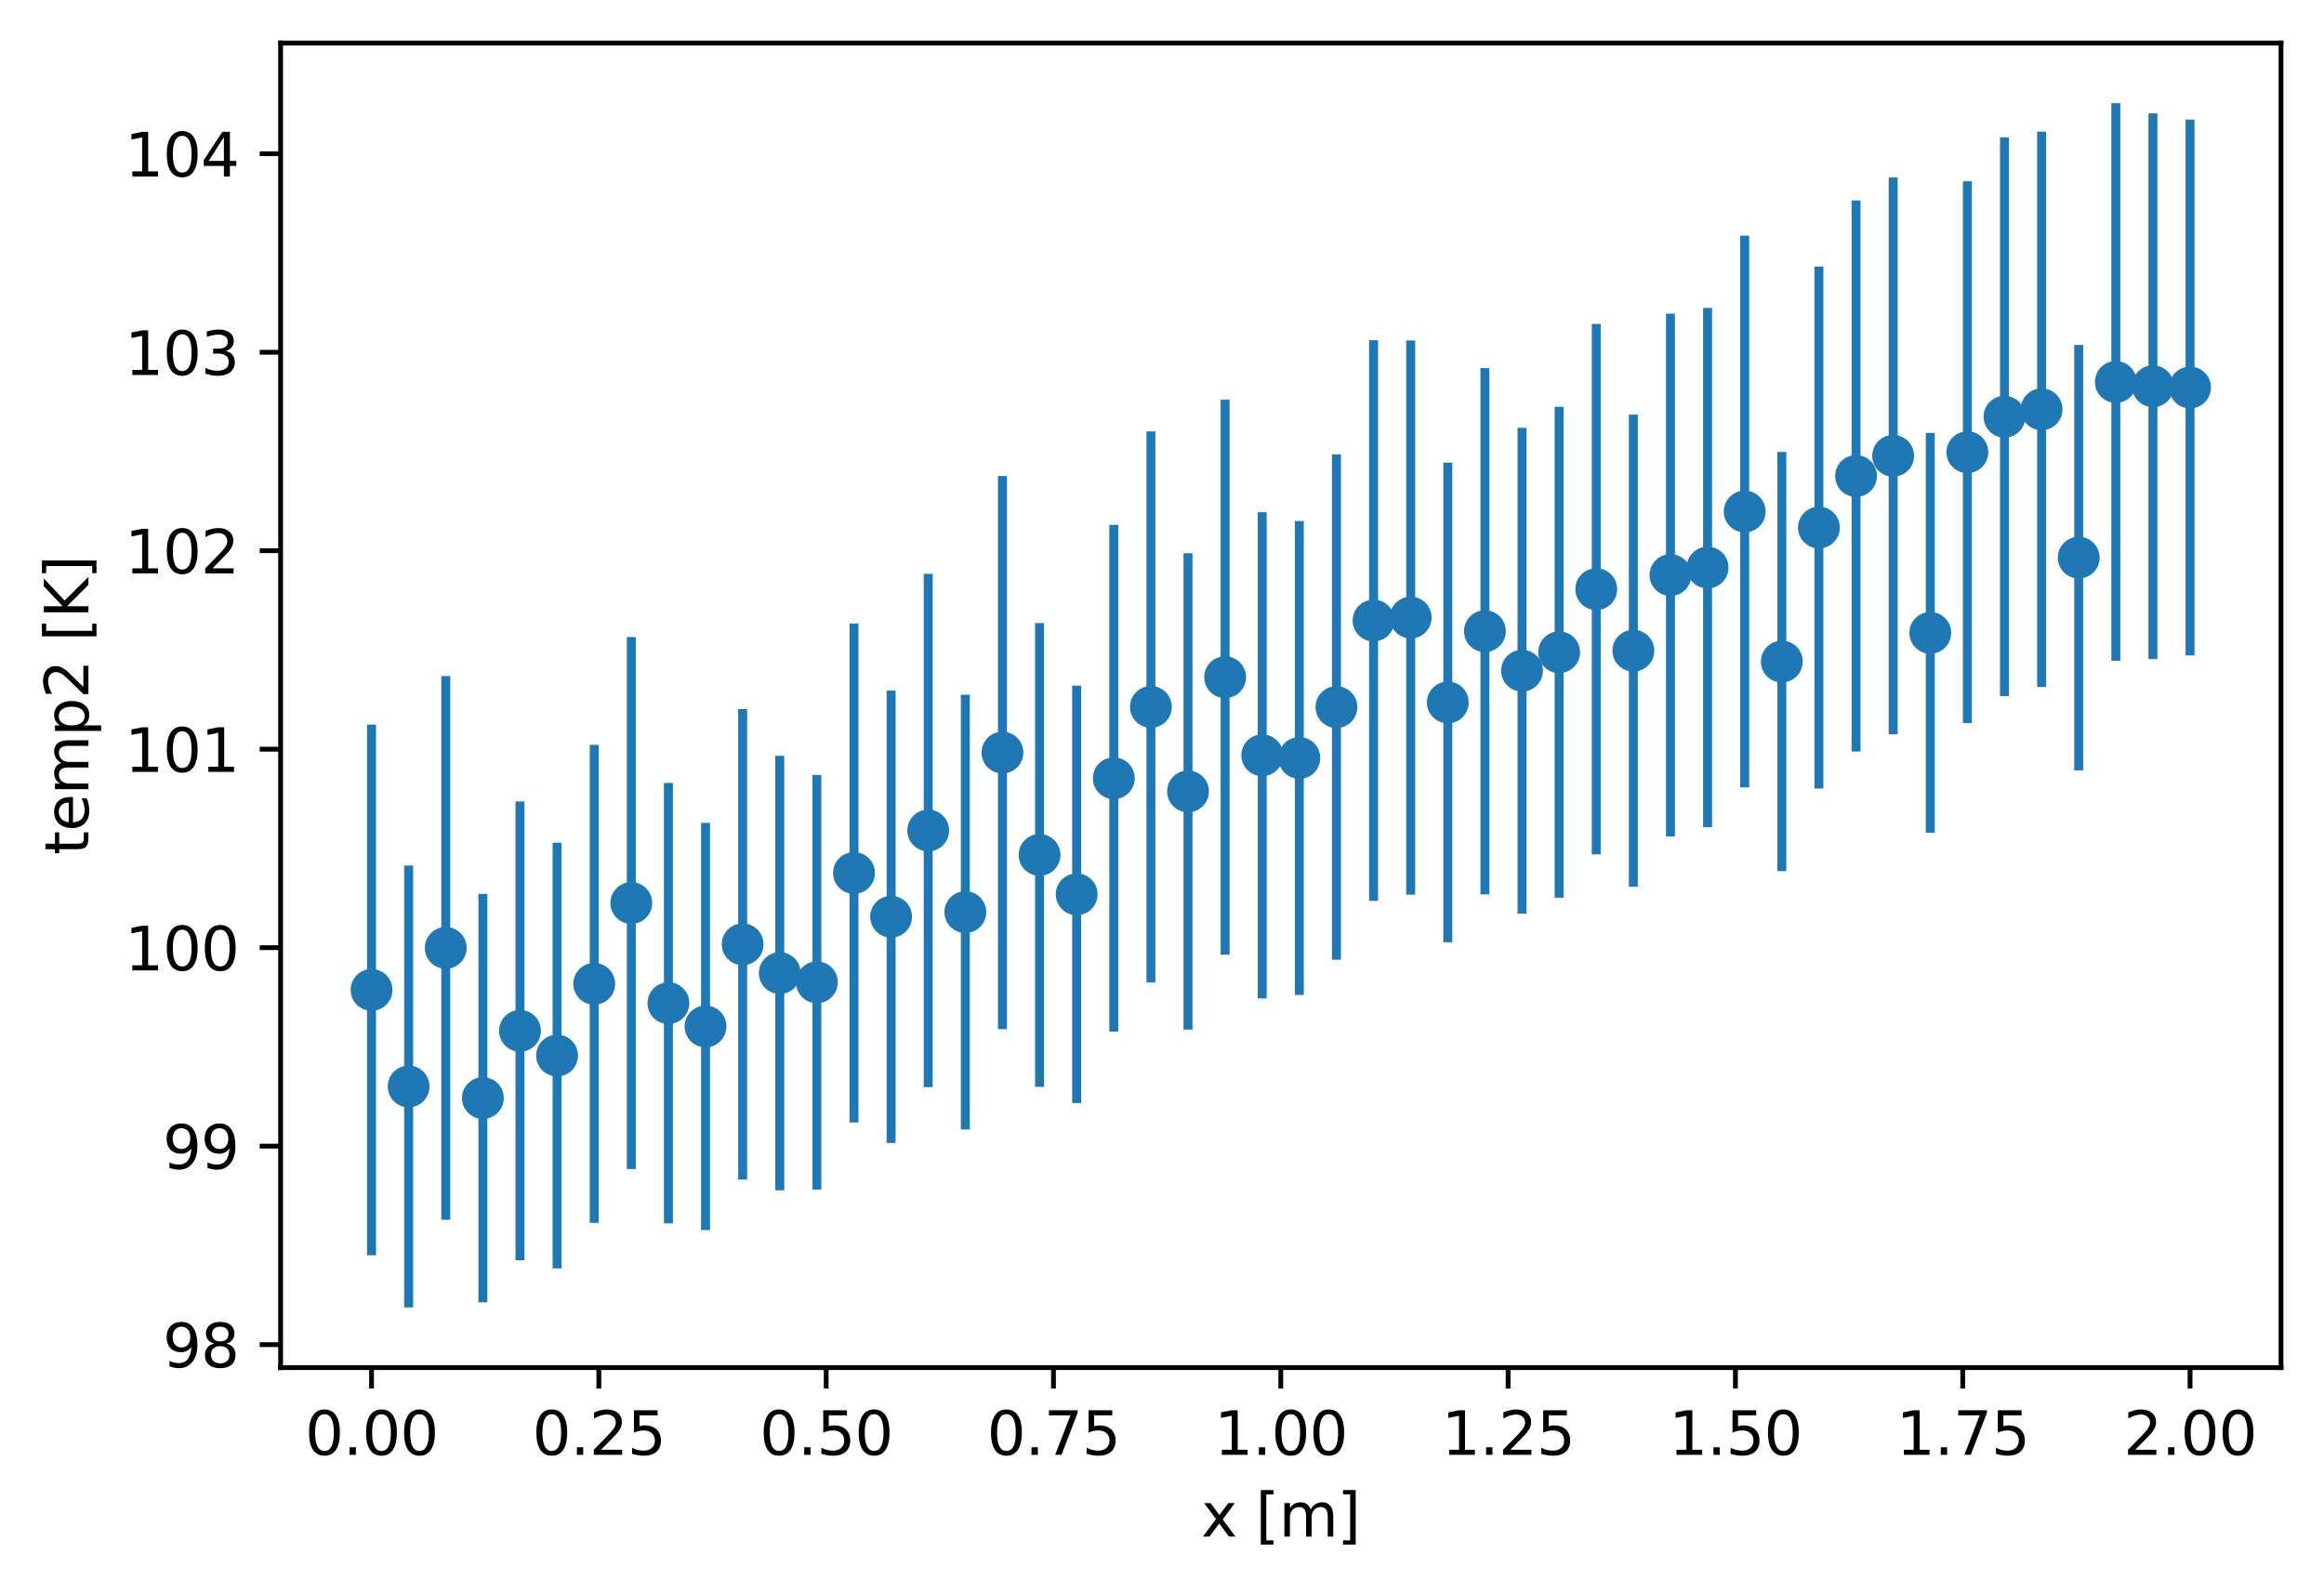 <?xml version="1.0" encoding="utf-8" standalone="no"?>
<!DOCTYPE svg PUBLIC "-//W3C//DTD SVG 1.1//EN"
  "http://www.w3.org/Graphics/SVG/1.1/DTD/svg11.dtd">
<svg xmlns:xlink="http://www.w3.org/1999/xlink" width="388.966pt" height="266.516pt" viewBox="0 0 388.966 266.516" xmlns="http://www.w3.org/2000/svg" version="1.1">
 <defs>
  <style type="text/css">*{stroke-linejoin: round; stroke-linecap: butt}</style>
 </defs>
 <g id="figure_1">
  <g id="patch_1">
   <path d="M 0 266.516 
L 388.966 266.516 
L 388.966 0 
L 0 0 
z
" style="fill: #ffffff"/>
  </g>
  <g id="axes_1">
   <g id="patch_2">
    <path d="M 46.966 228.96 
L 381.766 228.96 
L 381.766 7.2 
L 46.966 7.2 
z
" style="fill: #ffffff"/>
   </g>
   <g id="matplotlib.axis_1">
    <g id="xtick_1">
     <g id="line2d_1">
      <defs>
       <path id="m6ea6a01dd6" d="M 0 0 
L 0 3.5 
" style="stroke: #000000; stroke-width: 0.8"/>
      </defs>
      <g>
       <use xlink:href="#m6ea6a01dd6" x="62.184" y="228.96" style="stroke: #000000; stroke-width: 0.8"/>
      </g>
     </g>
     <g id="text_1">
      <!-- 0.00 -->
      <g transform="translate(51.051 243.558) scale(0.1 -0.1)">
       <defs>
        <path id="DejaVuSans-30" d="M 2034 4250 
Q 1547 4250 1301 3770 
Q 1056 3291 1056 2328 
Q 1056 1369 1301 889 
Q 1547 409 2034 409 
Q 2525 409 2770 889 
Q 3016 1369 3016 2328 
Q 3016 3291 2770 3770 
Q 2525 4250 2034 4250 
z
M 2034 4750 
Q 2819 4750 3233 4129 
Q 3647 3509 3647 2328 
Q 3647 1150 3233 529 
Q 2819 -91 2034 -91 
Q 1250 -91 836 529 
Q 422 1150 422 2328 
Q 422 3509 836 4129 
Q 1250 4750 2034 4750 
z
" transform="scale(0.016)"/>
        <path id="DejaVuSans-2e" d="M 684 794 
L 1344 794 
L 1344 0 
L 684 0 
L 684 794 
z
" transform="scale(0.016)"/>
       </defs>
       <use xlink:href="#DejaVuSans-30"/>
       <use xlink:href="#DejaVuSans-2e" transform="translate(63.623 0)"/>
       <use xlink:href="#DejaVuSans-30" transform="translate(95.41 0)"/>
       <use xlink:href="#DejaVuSans-30" transform="translate(159.033 0)"/>
      </g>
     </g>
    </g>
    <g id="xtick_2">
     <g id="line2d_2">
      <g>
       <use xlink:href="#m6ea6a01dd6" x="100.229" y="228.96" style="stroke: #000000; stroke-width: 0.8"/>
      </g>
     </g>
     <g id="text_2">
      <!-- 0.25 -->
      <g transform="translate(89.096 243.558) scale(0.1 -0.1)">
       <defs>
        <path id="DejaVuSans-32" d="M 1228 531 
L 3431 531 
L 3431 0 
L 469 0 
L 469 531 
Q 828 903 1448 1529 
Q 2069 2156 2228 2338 
Q 2531 2678 2651 2914 
Q 2772 3150 2772 3378 
Q 2772 3750 2511 3984 
Q 2250 4219 1831 4219 
Q 1534 4219 1204 4116 
Q 875 4013 500 3803 
L 500 4441 
Q 881 4594 1212 4672 
Q 1544 4750 1819 4750 
Q 2544 4750 2975 4387 
Q 3406 4025 3406 3419 
Q 3406 3131 3298 2873 
Q 3191 2616 2906 2266 
Q 2828 2175 2409 1742 
Q 1991 1309 1228 531 
z
" transform="scale(0.016)"/>
        <path id="DejaVuSans-35" d="M 691 4666 
L 3169 4666 
L 3169 4134 
L 1269 4134 
L 1269 2991 
Q 1406 3038 1543 3061 
Q 1681 3084 1819 3084 
Q 2600 3084 3056 2656 
Q 3513 2228 3513 1497 
Q 3513 744 3044 326 
Q 2575 -91 1722 -91 
Q 1428 -91 1123 -41 
Q 819 9 494 109 
L 494 744 
Q 775 591 1075 516 
Q 1375 441 1709 441 
Q 2250 441 2565 725 
Q 2881 1009 2881 1497 
Q 2881 1984 2565 2268 
Q 2250 2553 1709 2553 
Q 1456 2553 1204 2497 
Q 953 2441 691 2322 
L 691 4666 
z
" transform="scale(0.016)"/>
       </defs>
       <use xlink:href="#DejaVuSans-30"/>
       <use xlink:href="#DejaVuSans-2e" transform="translate(63.623 0)"/>
       <use xlink:href="#DejaVuSans-32" transform="translate(95.41 0)"/>
       <use xlink:href="#DejaVuSans-35" transform="translate(159.033 0)"/>
      </g>
     </g>
    </g>
    <g id="xtick_3">
     <g id="line2d_3">
      <g>
       <use xlink:href="#m6ea6a01dd6" x="138.275" y="228.96" style="stroke: #000000; stroke-width: 0.8"/>
      </g>
     </g>
     <g id="text_3">
      <!-- 0.50 -->
      <g transform="translate(127.142 243.558) scale(0.1 -0.1)">
       <use xlink:href="#DejaVuSans-30"/>
       <use xlink:href="#DejaVuSans-2e" transform="translate(63.623 0)"/>
       <use xlink:href="#DejaVuSans-35" transform="translate(95.41 0)"/>
       <use xlink:href="#DejaVuSans-30" transform="translate(159.033 0)"/>
      </g>
     </g>
    </g>
    <g id="xtick_4">
     <g id="line2d_4">
      <g>
       <use xlink:href="#m6ea6a01dd6" x="176.32" y="228.96" style="stroke: #000000; stroke-width: 0.8"/>
      </g>
     </g>
     <g id="text_4">
      <!-- 0.75 -->
      <g transform="translate(165.187 243.558) scale(0.1 -0.1)">
       <defs>
        <path id="DejaVuSans-37" d="M 525 4666 
L 3525 4666 
L 3525 4397 
L 1831 0 
L 1172 0 
L 2766 4134 
L 525 4134 
L 525 4666 
z
" transform="scale(0.016)"/>
       </defs>
       <use xlink:href="#DejaVuSans-30"/>
       <use xlink:href="#DejaVuSans-2e" transform="translate(63.623 0)"/>
       <use xlink:href="#DejaVuSans-37" transform="translate(95.41 0)"/>
       <use xlink:href="#DejaVuSans-35" transform="translate(159.033 0)"/>
      </g>
     </g>
    </g>
    <g id="xtick_5">
     <g id="line2d_5">
      <g>
       <use xlink:href="#m6ea6a01dd6" x="214.366" y="228.96" style="stroke: #000000; stroke-width: 0.8"/>
      </g>
     </g>
     <g id="text_5">
      <!-- 1.00 -->
      <g transform="translate(203.233 243.558) scale(0.1 -0.1)">
       <defs>
        <path id="DejaVuSans-31" d="M 794 531 
L 1825 531 
L 1825 4091 
L 703 3866 
L 703 4441 
L 1819 4666 
L 2450 4666 
L 2450 531 
L 3481 531 
L 3481 0 
L 794 0 
L 794 531 
z
" transform="scale(0.016)"/>
       </defs>
       <use xlink:href="#DejaVuSans-31"/>
       <use xlink:href="#DejaVuSans-2e" transform="translate(63.623 0)"/>
       <use xlink:href="#DejaVuSans-30" transform="translate(95.41 0)"/>
       <use xlink:href="#DejaVuSans-30" transform="translate(159.033 0)"/>
      </g>
     </g>
    </g>
    <g id="xtick_6">
     <g id="line2d_6">
      <g>
       <use xlink:href="#m6ea6a01dd6" x="252.411" y="228.96" style="stroke: #000000; stroke-width: 0.8"/>
      </g>
     </g>
     <g id="text_6">
      <!-- 1.25 -->
      <g transform="translate(241.278 243.558) scale(0.1 -0.1)">
       <use xlink:href="#DejaVuSans-31"/>
       <use xlink:href="#DejaVuSans-2e" transform="translate(63.623 0)"/>
       <use xlink:href="#DejaVuSans-32" transform="translate(95.41 0)"/>
       <use xlink:href="#DejaVuSans-35" transform="translate(159.033 0)"/>
      </g>
     </g>
    </g>
    <g id="xtick_7">
     <g id="line2d_7">
      <g>
       <use xlink:href="#m6ea6a01dd6" x="290.457" y="228.96" style="stroke: #000000; stroke-width: 0.8"/>
      </g>
     </g>
     <g id="text_7">
      <!-- 1.50 -->
      <g transform="translate(279.324 243.558) scale(0.1 -0.1)">
       <use xlink:href="#DejaVuSans-31"/>
       <use xlink:href="#DejaVuSans-2e" transform="translate(63.623 0)"/>
       <use xlink:href="#DejaVuSans-35" transform="translate(95.41 0)"/>
       <use xlink:href="#DejaVuSans-30" transform="translate(159.033 0)"/>
      </g>
     </g>
    </g>
    <g id="xtick_8">
     <g id="line2d_8">
      <g>
       <use xlink:href="#m6ea6a01dd6" x="328.502" y="228.96" style="stroke: #000000; stroke-width: 0.8"/>
      </g>
     </g>
     <g id="text_8">
      <!-- 1.75 -->
      <g transform="translate(317.369 243.558) scale(0.1 -0.1)">
       <use xlink:href="#DejaVuSans-31"/>
       <use xlink:href="#DejaVuSans-2e" transform="translate(63.623 0)"/>
       <use xlink:href="#DejaVuSans-37" transform="translate(95.41 0)"/>
       <use xlink:href="#DejaVuSans-35" transform="translate(159.033 0)"/>
      </g>
     </g>
    </g>
    <g id="xtick_9">
     <g id="line2d_9">
      <g>
       <use xlink:href="#m6ea6a01dd6" x="366.547" y="228.96" style="stroke: #000000; stroke-width: 0.8"/>
      </g>
     </g>
     <g id="text_9">
      <!-- 2.00 -->
      <g transform="translate(355.415 243.558) scale(0.1 -0.1)">
       <use xlink:href="#DejaVuSans-32"/>
       <use xlink:href="#DejaVuSans-2e" transform="translate(63.623 0)"/>
       <use xlink:href="#DejaVuSans-30" transform="translate(95.41 0)"/>
       <use xlink:href="#DejaVuSans-30" transform="translate(159.033 0)"/>
      </g>
     </g>
    </g>
    <g id="text_10">
     <!-- x [m] -->
     <g transform="translate(201.045 257.237) scale(0.1 -0.1)">
      <defs>
       <path id="DejaVuSans-78" d="M 3513 3500 
L 2247 1797 
L 3578 0 
L 2900 0 
L 1881 1375 
L 863 0 
L 184 0 
L 1544 1831 
L 300 3500 
L 978 3500 
L 1906 2253 
L 2834 3500 
L 3513 3500 
z
" transform="scale(0.016)"/>
       <path id="DejaVuSans-20" transform="scale(0.016)"/>
       <path id="DejaVuSans-5b" d="M 550 4863 
L 1875 4863 
L 1875 4416 
L 1125 4416 
L 1125 -397 
L 1875 -397 
L 1875 -844 
L 550 -844 
L 550 4863 
z
" transform="scale(0.016)"/>
       <path id="DejaVuSans-6d" d="M 3328 2828 
Q 3544 3216 3844 3400 
Q 4144 3584 4550 3584 
Q 5097 3584 5394 3201 
Q 5691 2819 5691 2113 
L 5691 0 
L 5113 0 
L 5113 2094 
Q 5113 2597 4934 2840 
Q 4756 3084 4391 3084 
Q 3944 3084 3684 2787 
Q 3425 2491 3425 1978 
L 3425 0 
L 2847 0 
L 2847 2094 
Q 2847 2600 2669 2842 
Q 2491 3084 2119 3084 
Q 1678 3084 1418 2786 
Q 1159 2488 1159 1978 
L 1159 0 
L 581 0 
L 581 3500 
L 1159 3500 
L 1159 2956 
Q 1356 3278 1631 3431 
Q 1906 3584 2284 3584 
Q 2666 3584 2933 3390 
Q 3200 3197 3328 2828 
z
" transform="scale(0.016)"/>
       <path id="DejaVuSans-5d" d="M 1947 4863 
L 1947 -844 
L 622 -844 
L 622 -397 
L 1369 -397 
L 1369 4416 
L 622 4416 
L 622 4863 
L 1947 4863 
z
" transform="scale(0.016)"/>
      </defs>
      <use xlink:href="#DejaVuSans-78"/>
      <use xlink:href="#DejaVuSans-20" transform="translate(59.18 0)"/>
      <use xlink:href="#DejaVuSans-5b" transform="translate(90.967 0)"/>
      <use xlink:href="#DejaVuSans-6d" transform="translate(129.98 0)"/>
      <use xlink:href="#DejaVuSans-5d" transform="translate(227.393 0)"/>
     </g>
    </g>
   </g>
   <g id="matplotlib.axis_2">
    <g id="ytick_1">
     <g id="line2d_10">
      <defs>
       <path id="m98d559af9f" d="M 0 0 
L -3.5 0 
" style="stroke: #000000; stroke-width: 0.8"/>
      </defs>
      <g>
       <use xlink:href="#m98d559af9f" x="46.966" y="225.104" style="stroke: #000000; stroke-width: 0.8"/>
      </g>
     </g>
     <g id="text_11">
      <!-- 98 -->
      <g transform="translate(27.241 228.903) scale(0.1 -0.1)">
       <defs>
        <path id="DejaVuSans-39" d="M 703 97 
L 703 672 
Q 941 559 1184 500 
Q 1428 441 1663 441 
Q 2288 441 2617 861 
Q 2947 1281 2994 2138 
Q 2813 1869 2534 1725 
Q 2256 1581 1919 1581 
Q 1219 1581 811 2004 
Q 403 2428 403 3163 
Q 403 3881 828 4315 
Q 1253 4750 1959 4750 
Q 2769 4750 3195 4129 
Q 3622 3509 3622 2328 
Q 3622 1225 3098 567 
Q 2575 -91 1691 -91 
Q 1453 -91 1209 -44 
Q 966 3 703 97 
z
M 1959 2075 
Q 2384 2075 2632 2365 
Q 2881 2656 2881 3163 
Q 2881 3666 2632 3958 
Q 2384 4250 1959 4250 
Q 1534 4250 1286 3958 
Q 1038 3666 1038 3163 
Q 1038 2656 1286 2365 
Q 1534 2075 1959 2075 
z
" transform="scale(0.016)"/>
        <path id="DejaVuSans-38" d="M 2034 2216 
Q 1584 2216 1326 1975 
Q 1069 1734 1069 1313 
Q 1069 891 1326 650 
Q 1584 409 2034 409 
Q 2484 409 2743 651 
Q 3003 894 3003 1313 
Q 3003 1734 2745 1975 
Q 2488 2216 2034 2216 
z
M 1403 2484 
Q 997 2584 770 2862 
Q 544 3141 544 3541 
Q 544 4100 942 4425 
Q 1341 4750 2034 4750 
Q 2731 4750 3128 4425 
Q 3525 4100 3525 3541 
Q 3525 3141 3298 2862 
Q 3072 2584 2669 2484 
Q 3125 2378 3379 2068 
Q 3634 1759 3634 1313 
Q 3634 634 3220 271 
Q 2806 -91 2034 -91 
Q 1263 -91 848 271 
Q 434 634 434 1313 
Q 434 1759 690 2068 
Q 947 2378 1403 2484 
z
M 1172 3481 
Q 1172 3119 1398 2916 
Q 1625 2713 2034 2713 
Q 2441 2713 2670 2916 
Q 2900 3119 2900 3481 
Q 2900 3844 2670 4047 
Q 2441 4250 2034 4250 
Q 1625 4250 1398 4047 
Q 1172 3844 1172 3481 
z
" transform="scale(0.016)"/>
       </defs>
       <use xlink:href="#DejaVuSans-39"/>
       <use xlink:href="#DejaVuSans-38" transform="translate(63.623 0)"/>
      </g>
     </g>
    </g>
    <g id="ytick_2">
     <g id="line2d_11">
      <g>
       <use xlink:href="#m98d559af9f" x="46.966" y="191.877" style="stroke: #000000; stroke-width: 0.8"/>
      </g>
     </g>
     <g id="text_12">
      <!-- 99 -->
      <g transform="translate(27.241 195.676) scale(0.1 -0.1)">
       <use xlink:href="#DejaVuSans-39"/>
       <use xlink:href="#DejaVuSans-39" transform="translate(63.623 0)"/>
      </g>
     </g>
    </g>
    <g id="ytick_3">
     <g id="line2d_12">
      <g>
       <use xlink:href="#m98d559af9f" x="46.966" y="158.65" style="stroke: #000000; stroke-width: 0.8"/>
      </g>
     </g>
     <g id="text_13">
      <!-- 100 -->
      <g transform="translate(20.878 162.449) scale(0.1 -0.1)">
       <use xlink:href="#DejaVuSans-31"/>
       <use xlink:href="#DejaVuSans-30" transform="translate(63.623 0)"/>
       <use xlink:href="#DejaVuSans-30" transform="translate(127.246 0)"/>
      </g>
     </g>
    </g>
    <g id="ytick_4">
     <g id="line2d_13">
      <g>
       <use xlink:href="#m98d559af9f" x="46.966" y="125.423" style="stroke: #000000; stroke-width: 0.8"/>
      </g>
     </g>
     <g id="text_14">
      <!-- 101 -->
      <g transform="translate(20.878 129.222) scale(0.1 -0.1)">
       <use xlink:href="#DejaVuSans-31"/>
       <use xlink:href="#DejaVuSans-30" transform="translate(63.623 0)"/>
       <use xlink:href="#DejaVuSans-31" transform="translate(127.246 0)"/>
      </g>
     </g>
    </g>
    <g id="ytick_5">
     <g id="line2d_14">
      <g>
       <use xlink:href="#m98d559af9f" x="46.966" y="92.196" style="stroke: #000000; stroke-width: 0.8"/>
      </g>
     </g>
     <g id="text_15">
      <!-- 102 -->
      <g transform="translate(20.878 95.996) scale(0.1 -0.1)">
       <use xlink:href="#DejaVuSans-31"/>
       <use xlink:href="#DejaVuSans-30" transform="translate(63.623 0)"/>
       <use xlink:href="#DejaVuSans-32" transform="translate(127.246 0)"/>
      </g>
     </g>
    </g>
    <g id="ytick_6">
     <g id="line2d_15">
      <g>
       <use xlink:href="#m98d559af9f" x="46.966" y="58.969" style="stroke: #000000; stroke-width: 0.8"/>
      </g>
     </g>
     <g id="text_16">
      <!-- 103 -->
      <g transform="translate(20.878 62.769) scale(0.1 -0.1)">
       <defs>
        <path id="DejaVuSans-33" d="M 2597 2516 
Q 3050 2419 3304 2112 
Q 3559 1806 3559 1356 
Q 3559 666 3084 287 
Q 2609 -91 1734 -91 
Q 1441 -91 1130 -33 
Q 819 25 488 141 
L 488 750 
Q 750 597 1062 519 
Q 1375 441 1716 441 
Q 2309 441 2620 675 
Q 2931 909 2931 1356 
Q 2931 1769 2642 2001 
Q 2353 2234 1838 2234 
L 1294 2234 
L 1294 2753 
L 1863 2753 
Q 2328 2753 2575 2939 
Q 2822 3125 2822 3475 
Q 2822 3834 2567 4026 
Q 2313 4219 1838 4219 
Q 1578 4219 1281 4162 
Q 984 4106 628 3988 
L 628 4550 
Q 988 4650 1302 4700 
Q 1616 4750 1894 4750 
Q 2613 4750 3031 4423 
Q 3450 4097 3450 3541 
Q 3450 3153 3228 2886 
Q 3006 2619 2597 2516 
z
" transform="scale(0.016)"/>
       </defs>
       <use xlink:href="#DejaVuSans-31"/>
       <use xlink:href="#DejaVuSans-30" transform="translate(63.623 0)"/>
       <use xlink:href="#DejaVuSans-33" transform="translate(127.246 0)"/>
      </g>
     </g>
    </g>
    <g id="ytick_7">
     <g id="line2d_16">
      <g>
       <use xlink:href="#m98d559af9f" x="46.966" y="25.742" style="stroke: #000000; stroke-width: 0.8"/>
      </g>
     </g>
     <g id="text_17">
      <!-- 104 -->
      <g transform="translate(20.878 29.542) scale(0.1 -0.1)">
       <defs>
        <path id="DejaVuSans-34" d="M 2419 4116 
L 825 1625 
L 2419 1625 
L 2419 4116 
z
M 2253 4666 
L 3047 4666 
L 3047 1625 
L 3713 1625 
L 3713 1100 
L 3047 1100 
L 3047 0 
L 2419 0 
L 2419 1100 
L 313 1100 
L 313 1709 
L 2253 4666 
z
" transform="scale(0.016)"/>
       </defs>
       <use xlink:href="#DejaVuSans-31"/>
       <use xlink:href="#DejaVuSans-30" transform="translate(63.623 0)"/>
       <use xlink:href="#DejaVuSans-34" transform="translate(127.246 0)"/>
      </g>
     </g>
    </g>
    <g id="text_18">
     <!-- temp2 [K] -->
     <g transform="translate(14.798 143.112) rotate(-90) scale(0.1 -0.1)">
      <defs>
       <path id="DejaVuSans-74" d="M 1172 4494 
L 1172 3500 
L 2356 3500 
L 2356 3053 
L 1172 3053 
L 1172 1153 
Q 1172 725 1289 603 
Q 1406 481 1766 481 
L 2356 481 
L 2356 0 
L 1766 0 
Q 1100 0 847 248 
Q 594 497 594 1153 
L 594 3053 
L 172 3053 
L 172 3500 
L 594 3500 
L 594 4494 
L 1172 4494 
z
" transform="scale(0.016)"/>
       <path id="DejaVuSans-65" d="M 3597 1894 
L 3597 1613 
L 953 1613 
Q 991 1019 1311 708 
Q 1631 397 2203 397 
Q 2534 397 2845 478 
Q 3156 559 3463 722 
L 3463 178 
Q 3153 47 2828 -22 
Q 2503 -91 2169 -91 
Q 1331 -91 842 396 
Q 353 884 353 1716 
Q 353 2575 817 3079 
Q 1281 3584 2069 3584 
Q 2775 3584 3186 3129 
Q 3597 2675 3597 1894 
z
M 3022 2063 
Q 3016 2534 2758 2815 
Q 2500 3097 2075 3097 
Q 1594 3097 1305 2825 
Q 1016 2553 972 2059 
L 3022 2063 
z
" transform="scale(0.016)"/>
       <path id="DejaVuSans-70" d="M 1159 525 
L 1159 -1331 
L 581 -1331 
L 581 3500 
L 1159 3500 
L 1159 2969 
Q 1341 3281 1617 3432 
Q 1894 3584 2278 3584 
Q 2916 3584 3314 3078 
Q 3713 2572 3713 1747 
Q 3713 922 3314 415 
Q 2916 -91 2278 -91 
Q 1894 -91 1617 61 
Q 1341 213 1159 525 
z
M 3116 1747 
Q 3116 2381 2855 2742 
Q 2594 3103 2138 3103 
Q 1681 3103 1420 2742 
Q 1159 2381 1159 1747 
Q 1159 1113 1420 752 
Q 1681 391 2138 391 
Q 2594 391 2855 752 
Q 3116 1113 3116 1747 
z
" transform="scale(0.016)"/>
       <path id="DejaVuSans-4b" d="M 628 4666 
L 1259 4666 
L 1259 2694 
L 3353 4666 
L 4166 4666 
L 1850 2491 
L 4331 0 
L 3500 0 
L 1259 2247 
L 1259 0 
L 628 0 
L 628 4666 
z
" transform="scale(0.016)"/>
      </defs>
      <use xlink:href="#DejaVuSans-74"/>
      <use xlink:href="#DejaVuSans-65" transform="translate(39.209 0)"/>
      <use xlink:href="#DejaVuSans-6d" transform="translate(100.732 0)"/>
      <use xlink:href="#DejaVuSans-70" transform="translate(198.145 0)"/>
      <use xlink:href="#DejaVuSans-32" transform="translate(261.621 0)"/>
      <use xlink:href="#DejaVuSans-20" transform="translate(325.244 0)"/>
      <use xlink:href="#DejaVuSans-5b" transform="translate(357.031 0)"/>
      <use xlink:href="#DejaVuSans-4b" transform="translate(396.045 0)"/>
      <use xlink:href="#DejaVuSans-5d" transform="translate(461.621 0)"/>
     </g>
    </g>
   </g>
   <g id="line2d_17">
    <defs>
     <path id="m8916dd4e81" d="M 0 3 
C 0.796 3 1.559 2.684 2.121 2.121 
C 2.684 1.559 3 0.796 3 0 
C 3 -0.796 2.684 -1.559 2.121 -2.121 
C 1.559 -2.684 0.796 -3 0 -3 
C -0.796 -3 -1.559 -2.684 -2.121 -2.121 
C -2.684 -1.559 -3 -0.796 -3 0 
C -3 0.796 -2.684 1.559 -2.121 2.121 
C -1.559 2.684 -0.796 3 0 3 
z
" style="stroke: #1f77b4"/>
    </defs>
    <g clip-path="url(#p1247b084ff)">
     <use xlink:href="#m8916dd4e81" x="62.184" y="165.724" style="fill: #1f77b4; stroke: #1f77b4"/>
     <use xlink:href="#m8916dd4e81" x="68.395" y="181.889" style="fill: #1f77b4; stroke: #1f77b4"/>
     <use xlink:href="#m8916dd4e81" x="74.607" y="158.686" style="fill: #1f77b4; stroke: #1f77b4"/>
     <use xlink:href="#m8916dd4e81" x="80.818" y="183.828" style="fill: #1f77b4; stroke: #1f77b4"/>
     <use xlink:href="#m8916dd4e81" x="87.03" y="172.572" style="fill: #1f77b4; stroke: #1f77b4"/>
     <use xlink:href="#m8916dd4e81" x="93.241" y="176.712" style="fill: #1f77b4; stroke: #1f77b4"/>
     <use xlink:href="#m8916dd4e81" x="99.453" y="164.708" style="fill: #1f77b4; stroke: #1f77b4"/>
     <use xlink:href="#m8916dd4e81" x="105.664" y="151.178" style="fill: #1f77b4; stroke: #1f77b4"/>
     <use xlink:href="#m8916dd4e81" x="111.876" y="167.939" style="fill: #1f77b4; stroke: #1f77b4"/>
     <use xlink:href="#m8916dd4e81" x="118.087" y="171.84" style="fill: #1f77b4; stroke: #1f77b4"/>
     <use xlink:href="#m8916dd4e81" x="124.299" y="158.092" style="fill: #1f77b4; stroke: #1f77b4"/>
     <use xlink:href="#m8916dd4e81" x="130.51" y="162.904" style="fill: #1f77b4; stroke: #1f77b4"/>
     <use xlink:href="#m8916dd4e81" x="136.722" y="164.45" style="fill: #1f77b4; stroke: #1f77b4"/>
     <use xlink:href="#m8916dd4e81" x="142.933" y="146.149" style="fill: #1f77b4; stroke: #1f77b4"/>
     <use xlink:href="#m8916dd4e81" x="149.145" y="153.472" style="fill: #1f77b4; stroke: #1f77b4"/>
     <use xlink:href="#m8916dd4e81" x="155.356" y="139.034" style="fill: #1f77b4; stroke: #1f77b4"/>
     <use xlink:href="#m8916dd4e81" x="161.568" y="152.699" style="fill: #1f77b4; stroke: #1f77b4"/>
     <use xlink:href="#m8916dd4e81" x="167.779" y="125.99" style="fill: #1f77b4; stroke: #1f77b4"/>
     <use xlink:href="#m8916dd4e81" x="173.991" y="143.128" style="fill: #1f77b4; stroke: #1f77b4"/>
     <use xlink:href="#m8916dd4e81" x="180.202" y="149.72" style="fill: #1f77b4; stroke: #1f77b4"/>
     <use xlink:href="#m8916dd4e81" x="186.414" y="130.288" style="fill: #1f77b4; stroke: #1f77b4"/>
     <use xlink:href="#m8916dd4e81" x="192.625" y="118.35" style="fill: #1f77b4; stroke: #1f77b4"/>
     <use xlink:href="#m8916dd4e81" x="198.837" y="132.49" style="fill: #1f77b4; stroke: #1f77b4"/>
     <use xlink:href="#m8916dd4e81" x="205.048" y="113.37" style="fill: #1f77b4; stroke: #1f77b4"/>
     <use xlink:href="#m8916dd4e81" x="211.26" y="126.444" style="fill: #1f77b4; stroke: #1f77b4"/>
     <use xlink:href="#m8916dd4e81" x="217.471" y="126.891" style="fill: #1f77b4; stroke: #1f77b4"/>
     <use xlink:href="#m8916dd4e81" x="223.683" y="118.377" style="fill: #1f77b4; stroke: #1f77b4"/>
     <use xlink:href="#m8916dd4e81" x="229.894" y="103.887" style="fill: #1f77b4; stroke: #1f77b4"/>
     <use xlink:href="#m8916dd4e81" x="236.106" y="103.386" style="fill: #1f77b4; stroke: #1f77b4"/>
     <use xlink:href="#m8916dd4e81" x="242.317" y="117.596" style="fill: #1f77b4; stroke: #1f77b4"/>
     <use xlink:href="#m8916dd4e81" x="248.529" y="105.671" style="fill: #1f77b4; stroke: #1f77b4"/>
     <use xlink:href="#m8916dd4e81" x="254.74" y="112.286" style="fill: #1f77b4; stroke: #1f77b4"/>
     <use xlink:href="#m8916dd4e81" x="260.952" y="109.192" style="fill: #1f77b4; stroke: #1f77b4"/>
     <use xlink:href="#m8916dd4e81" x="267.163" y="98.636" style="fill: #1f77b4; stroke: #1f77b4"/>
     <use xlink:href="#m8916dd4e81" x="273.375" y="108.933" style="fill: #1f77b4; stroke: #1f77b4"/>
     <use xlink:href="#m8916dd4e81" x="279.586" y="96.272" style="fill: #1f77b4; stroke: #1f77b4"/>
     <use xlink:href="#m8916dd4e81" x="285.798" y="95.013" style="fill: #1f77b4; stroke: #1f77b4"/>
     <use xlink:href="#m8916dd4e81" x="292.009" y="85.638" style="fill: #1f77b4; stroke: #1f77b4"/>
     <use xlink:href="#m8916dd4e81" x="298.221" y="110.755" style="fill: #1f77b4; stroke: #1f77b4"/>
     <use xlink:href="#m8916dd4e81" x="304.432" y="88.316" style="fill: #1f77b4; stroke: #1f77b4"/>
     <use xlink:href="#m8916dd4e81" x="310.644" y="79.69" style="fill: #1f77b4; stroke: #1f77b4"/>
     <use xlink:href="#m8916dd4e81" x="316.855" y="76.309" style="fill: #1f77b4; stroke: #1f77b4"/>
     <use xlink:href="#m8916dd4e81" x="323.067" y="105.948" style="fill: #1f77b4; stroke: #1f77b4"/>
     <use xlink:href="#m8916dd4e81" x="329.278" y="75.706" style="fill: #1f77b4; stroke: #1f77b4"/>
     <use xlink:href="#m8916dd4e81" x="335.49" y="69.766" style="fill: #1f77b4; stroke: #1f77b4"/>
     <use xlink:href="#m8916dd4e81" x="341.701" y="68.528" style="fill: #1f77b4; stroke: #1f77b4"/>
     <use xlink:href="#m8916dd4e81" x="347.913" y="93.356" style="fill: #1f77b4; stroke: #1f77b4"/>
     <use xlink:href="#m8916dd4e81" x="354.124" y="63.947" style="fill: #1f77b4; stroke: #1f77b4"/>
     <use xlink:href="#m8916dd4e81" x="360.336" y="64.661" style="fill: #1f77b4; stroke: #1f77b4"/>
     <use xlink:href="#m8916dd4e81" x="366.547" y="64.871" style="fill: #1f77b4; stroke: #1f77b4"/>
    </g>
   </g>
   <g id="LineCollection_1">
    <path d="M 62.184 210.143 
L 62.184 121.306 
" clip-path="url(#p1247b084ff)" style="fill: none; stroke: #1f77b4; stroke-width: 1.5"/>
    <path d="M 68.395 218.88 
L 68.395 144.899 
" clip-path="url(#p1247b084ff)" style="fill: none; stroke: #1f77b4; stroke-width: 1.5"/>
    <path d="M 74.607 204.202 
L 74.607 113.17 
" clip-path="url(#p1247b084ff)" style="fill: none; stroke: #1f77b4; stroke-width: 1.5"/>
    <path d="M 80.818 218.014 
L 80.818 149.642 
" clip-path="url(#p1247b084ff)" style="fill: none; stroke: #1f77b4; stroke-width: 1.5"/>
    <path d="M 87.03 210.979 
L 87.03 134.165 
" clip-path="url(#p1247b084ff)" style="fill: none; stroke: #1f77b4; stroke-width: 1.5"/>
    <path d="M 93.241 212.349 
L 93.241 141.076 
" clip-path="url(#p1247b084ff)" style="fill: none; stroke: #1f77b4; stroke-width: 1.5"/>
    <path d="M 99.453 204.723 
L 99.453 124.693 
" clip-path="url(#p1247b084ff)" style="fill: none; stroke: #1f77b4; stroke-width: 1.5"/>
    <path d="M 105.664 195.711 
L 105.664 106.645 
" clip-path="url(#p1247b084ff)" style="fill: none; stroke: #1f77b4; stroke-width: 1.5"/>
    <path d="M 111.876 204.799 
L 111.876 131.079 
" clip-path="url(#p1247b084ff)" style="fill: none; stroke: #1f77b4; stroke-width: 1.5"/>
    <path d="M 118.087 205.92 
L 118.087 137.76 
" clip-path="url(#p1247b084ff)" style="fill: none; stroke: #1f77b4; stroke-width: 1.5"/>
    <path d="M 124.299 197.471 
L 124.299 118.714 
" clip-path="url(#p1247b084ff)" style="fill: none; stroke: #1f77b4; stroke-width: 1.5"/>
    <path d="M 130.51 199.28 
L 130.51 126.528 
" clip-path="url(#p1247b084ff)" style="fill: none; stroke: #1f77b4; stroke-width: 1.5"/>
    <path d="M 136.722 199.152 
L 136.722 129.748 
" clip-path="url(#p1247b084ff)" style="fill: none; stroke: #1f77b4; stroke-width: 1.5"/>
    <path d="M 142.933 187.919 
L 142.933 104.379 
" clip-path="url(#p1247b084ff)" style="fill: none; stroke: #1f77b4; stroke-width: 1.5"/>
    <path d="M 149.145 191.338 
L 149.145 115.607 
" clip-path="url(#p1247b084ff)" style="fill: none; stroke: #1f77b4; stroke-width: 1.5"/>
    <path d="M 155.356 181.999 
L 155.356 96.07 
" clip-path="url(#p1247b084ff)" style="fill: none; stroke: #1f77b4; stroke-width: 1.5"/>
    <path d="M 161.568 189.09 
L 161.568 116.308 
" clip-path="url(#p1247b084ff)" style="fill: none; stroke: #1f77b4; stroke-width: 1.5"/>
    <path d="M 167.779 172.296 
L 167.779 79.685 
" clip-path="url(#p1247b084ff)" style="fill: none; stroke: #1f77b4; stroke-width: 1.5"/>
    <path d="M 173.991 181.95 
L 173.991 104.307 
" clip-path="url(#p1247b084ff)" style="fill: none; stroke: #1f77b4; stroke-width: 1.5"/>
    <path d="M 180.202 184.656 
L 180.202 114.784 
" clip-path="url(#p1247b084ff)" style="fill: none; stroke: #1f77b4; stroke-width: 1.5"/>
    <path d="M 186.414 172.698 
L 186.414 87.878 
" clip-path="url(#p1247b084ff)" style="fill: none; stroke: #1f77b4; stroke-width: 1.5"/>
    <path d="M 192.625 164.477 
L 192.625 72.224 
" clip-path="url(#p1247b084ff)" style="fill: none; stroke: #1f77b4; stroke-width: 1.5"/>
    <path d="M 198.837 172.368 
L 198.837 92.613 
" clip-path="url(#p1247b084ff)" style="fill: none; stroke: #1f77b4; stroke-width: 1.5"/>
    <path d="M 205.048 159.824 
L 205.048 66.917 
" clip-path="url(#p1247b084ff)" style="fill: none; stroke: #1f77b4; stroke-width: 1.5"/>
    <path d="M 211.26 167.137 
L 211.26 85.751 
" clip-path="url(#p1247b084ff)" style="fill: none; stroke: #1f77b4; stroke-width: 1.5"/>
    <path d="M 217.471 166.558 
L 217.471 87.223 
" clip-path="url(#p1247b084ff)" style="fill: none; stroke: #1f77b4; stroke-width: 1.5"/>
    <path d="M 223.683 160.671 
L 223.683 76.084 
" clip-path="url(#p1247b084ff)" style="fill: none; stroke: #1f77b4; stroke-width: 1.5"/>
    <path d="M 229.894 150.819 
L 229.894 56.955 
" clip-path="url(#p1247b084ff)" style="fill: none; stroke: #1f77b4; stroke-width: 1.5"/>
    <path d="M 236.106 149.773 
L 236.106 57 
" clip-path="url(#p1247b084ff)" style="fill: none; stroke: #1f77b4; stroke-width: 1.5"/>
    <path d="M 242.317 157.745 
L 242.317 77.448 
" clip-path="url(#p1247b084ff)" style="fill: none; stroke: #1f77b4; stroke-width: 1.5"/>
    <path d="M 248.529 149.723 
L 248.529 61.619 
" clip-path="url(#p1247b084ff)" style="fill: none; stroke: #1f77b4; stroke-width: 1.5"/>
    <path d="M 254.74 152.946 
L 254.74 71.626 
" clip-path="url(#p1247b084ff)" style="fill: none; stroke: #1f77b4; stroke-width: 1.5"/>
    <path d="M 260.952 150.282 
L 260.952 68.102 
" clip-path="url(#p1247b084ff)" style="fill: none; stroke: #1f77b4; stroke-width: 1.5"/>
    <path d="M 267.163 143.038 
L 267.163 54.234 
" clip-path="url(#p1247b084ff)" style="fill: none; stroke: #1f77b4; stroke-width: 1.5"/>
    <path d="M 273.375 148.453 
L 273.375 69.413 
" clip-path="url(#p1247b084ff)" style="fill: none; stroke: #1f77b4; stroke-width: 1.5"/>
    <path d="M 279.586 140.032 
L 279.586 52.512 
" clip-path="url(#p1247b084ff)" style="fill: none; stroke: #1f77b4; stroke-width: 1.5"/>
    <path d="M 285.798 138.478 
L 285.798 51.549 
" clip-path="url(#p1247b084ff)" style="fill: none; stroke: #1f77b4; stroke-width: 1.5"/>
    <path d="M 292.009 131.823 
L 292.009 39.453 
" clip-path="url(#p1247b084ff)" style="fill: none; stroke: #1f77b4; stroke-width: 1.5"/>
    <path d="M 298.221 145.839 
L 298.221 75.67 
" clip-path="url(#p1247b084ff)" style="fill: none; stroke: #1f77b4; stroke-width: 1.5"/>
    <path d="M 304.432 132.007 
L 304.432 44.626 
" clip-path="url(#p1247b084ff)" style="fill: none; stroke: #1f77b4; stroke-width: 1.5"/>
    <path d="M 310.644 125.819 
L 310.644 33.56 
" clip-path="url(#p1247b084ff)" style="fill: none; stroke: #1f77b4; stroke-width: 1.5"/>
    <path d="M 316.855 122.921 
L 316.855 29.698 
" clip-path="url(#p1247b084ff)" style="fill: none; stroke: #1f77b4; stroke-width: 1.5"/>
    <path d="M 323.067 139.418 
L 323.067 72.477 
" clip-path="url(#p1247b084ff)" style="fill: none; stroke: #1f77b4; stroke-width: 1.5"/>
    <path d="M 329.278 121.066 
L 329.278 30.346 
" clip-path="url(#p1247b084ff)" style="fill: none; stroke: #1f77b4; stroke-width: 1.5"/>
    <path d="M 335.49 116.534 
L 335.49 22.997 
" clip-path="url(#p1247b084ff)" style="fill: none; stroke: #1f77b4; stroke-width: 1.5"/>
    <path d="M 341.701 115.013 
L 341.701 22.044 
" clip-path="url(#p1247b084ff)" style="fill: none; stroke: #1f77b4; stroke-width: 1.5"/>
    <path d="M 347.913 128.969 
L 347.913 57.743 
" clip-path="url(#p1247b084ff)" style="fill: none; stroke: #1f77b4; stroke-width: 1.5"/>
    <path d="M 354.124 110.615 
L 354.124 17.28 
" clip-path="url(#p1247b084ff)" style="fill: none; stroke: #1f77b4; stroke-width: 1.5"/>
    <path d="M 360.336 110.34 
L 360.336 18.982 
" clip-path="url(#p1247b084ff)" style="fill: none; stroke: #1f77b4; stroke-width: 1.5"/>
    <path d="M 366.547 109.726 
L 366.547 20.016 
" clip-path="url(#p1247b084ff)" style="fill: none; stroke: #1f77b4; stroke-width: 1.5"/>
   </g>
   <g id="patch_3">
    <path d="M 46.966 228.96 
L 46.966 7.2 
" style="fill: none; stroke: #000000; stroke-width: 0.8; stroke-linejoin: miter; stroke-linecap: square"/>
   </g>
   <g id="patch_4">
    <path d="M 381.766 228.96 
L 381.766 7.2 
" style="fill: none; stroke: #000000; stroke-width: 0.8; stroke-linejoin: miter; stroke-linecap: square"/>
   </g>
   <g id="patch_5">
    <path d="M 46.966 228.96 
L 381.766 228.96 
" style="fill: none; stroke: #000000; stroke-width: 0.8; stroke-linejoin: miter; stroke-linecap: square"/>
   </g>
   <g id="patch_6">
    <path d="M 46.966 7.2 
L 381.766 7.2 
" style="fill: none; stroke: #000000; stroke-width: 0.8; stroke-linejoin: miter; stroke-linecap: square"/>
   </g>
  </g>
 </g>
 <defs>
  <clipPath id="p1247b084ff">
   <rect x="46.966" y="7.2" width="334.8" height="221.76"/>
  </clipPath>
 </defs>
</svg>
